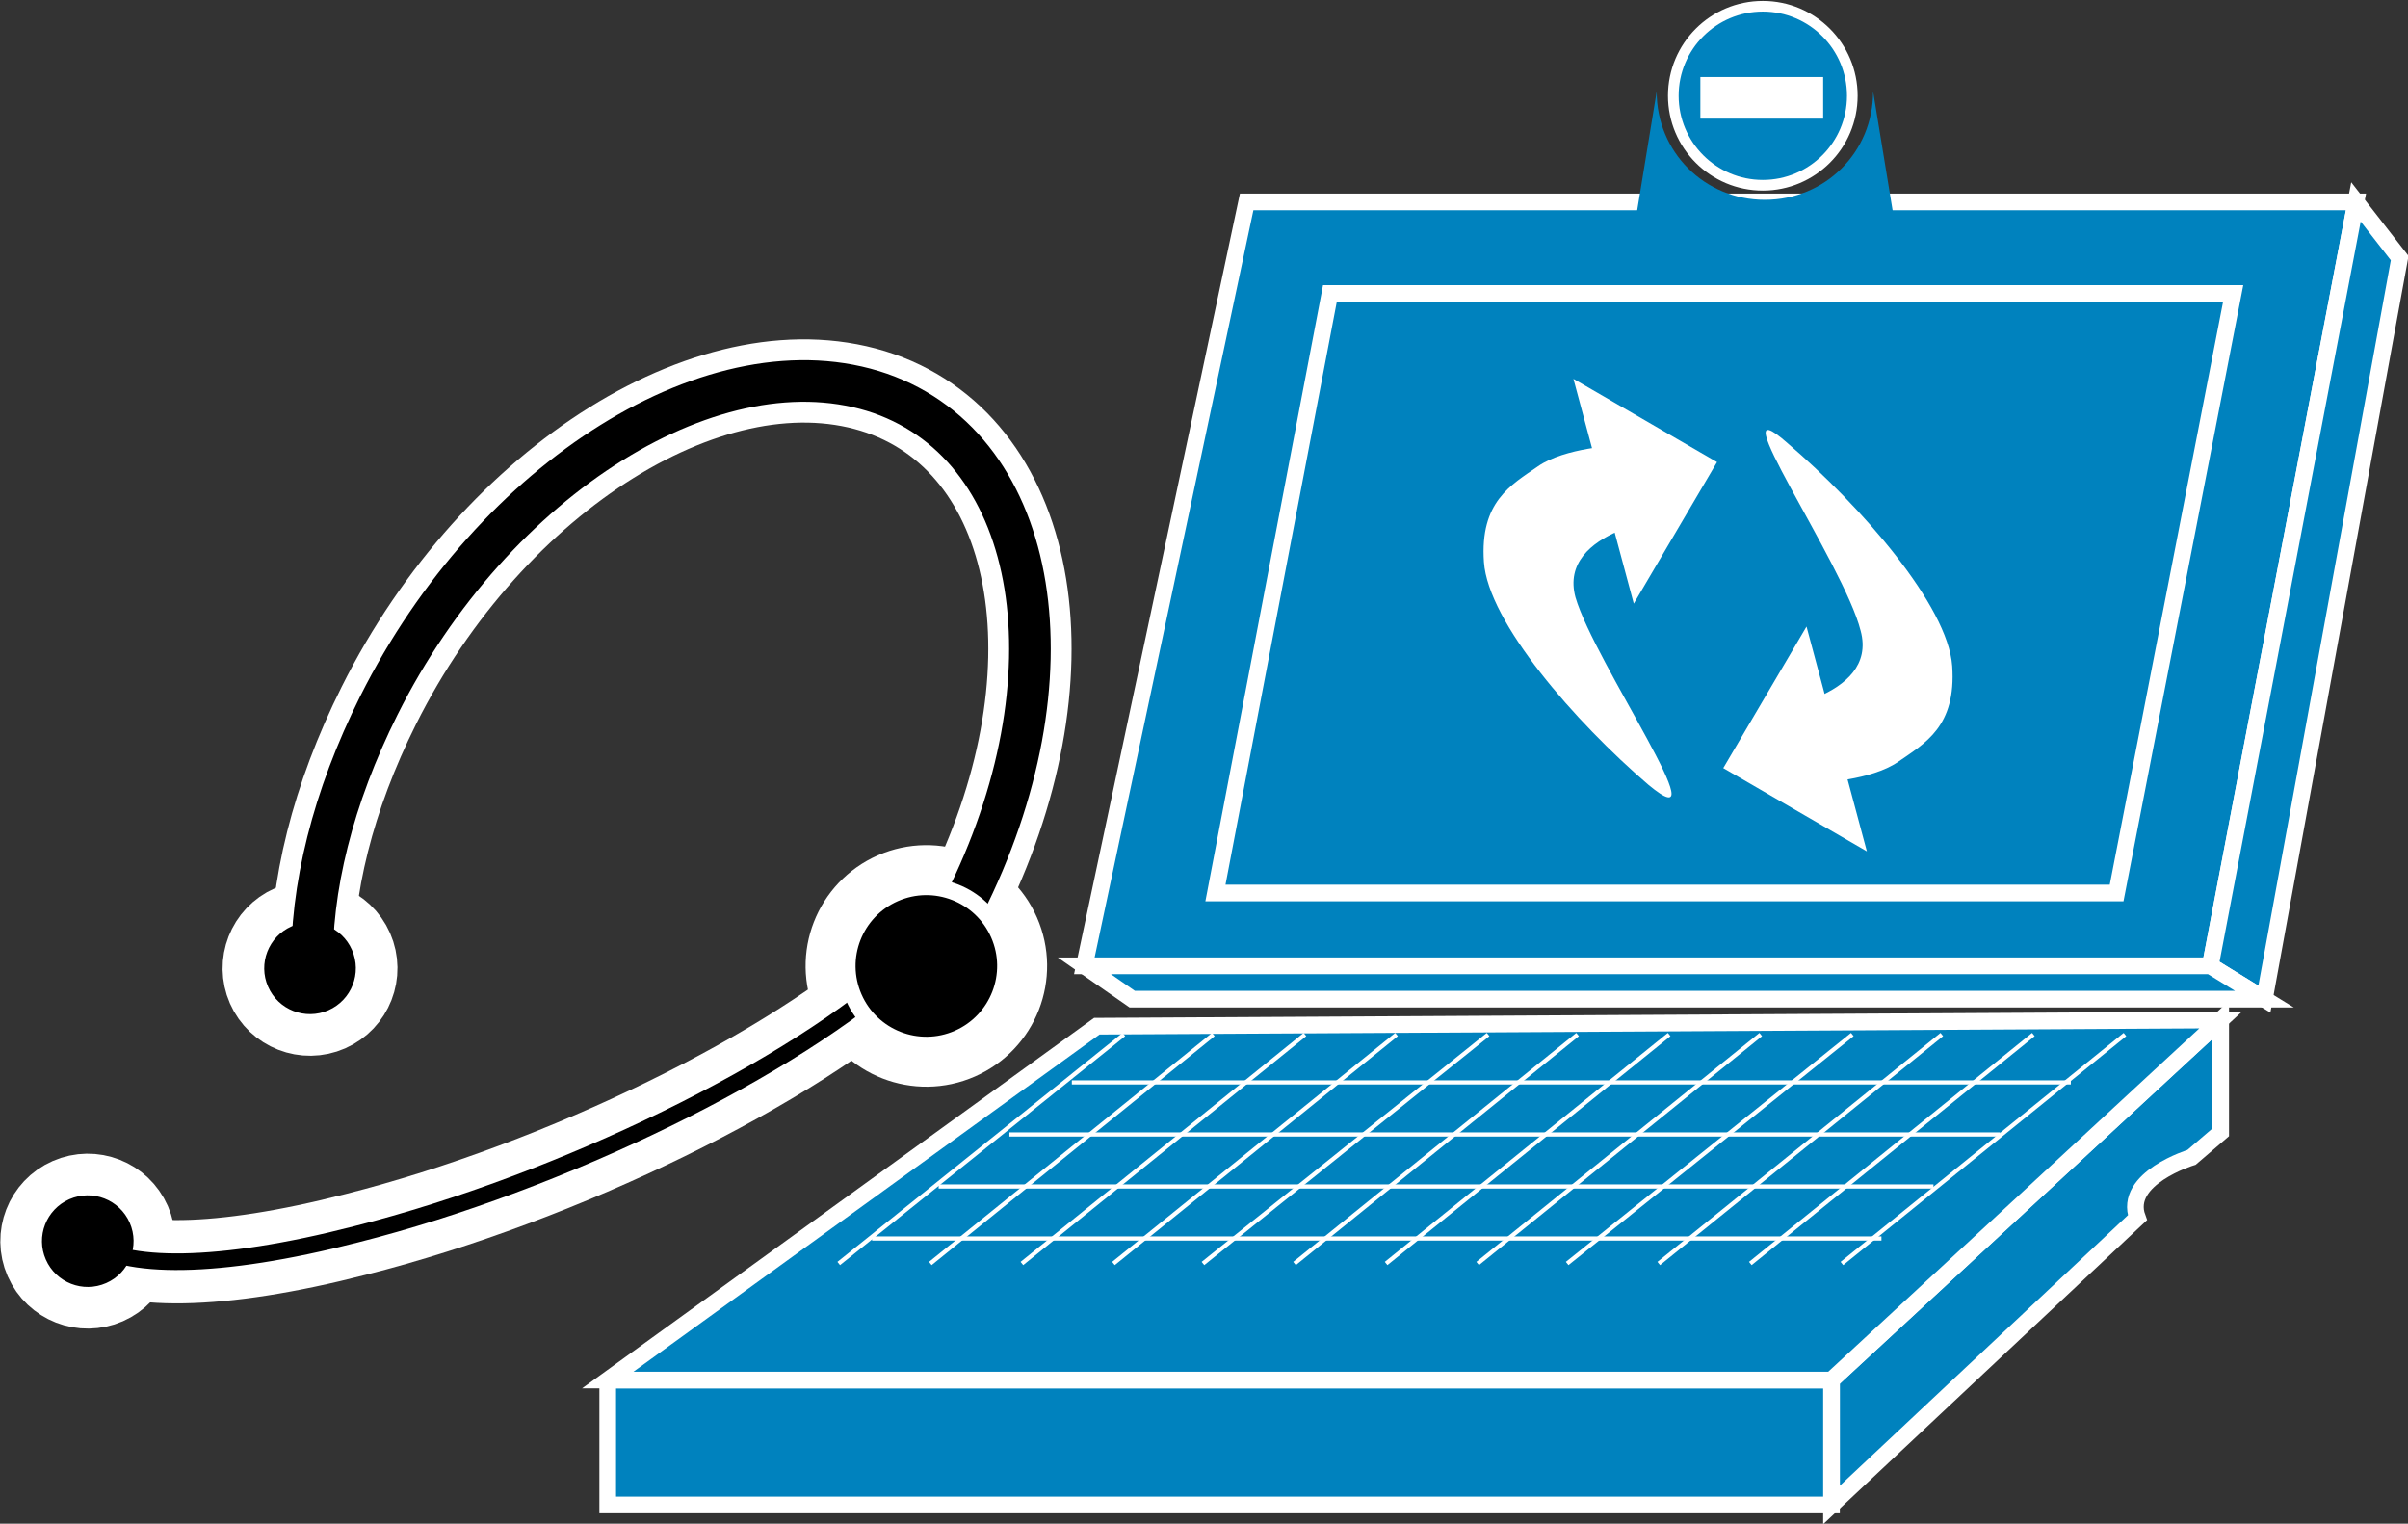 <?xml version="1.0" encoding="utf-8"?>
<!-- Generator: Adobe Illustrator 20.1.0, SVG Export Plug-In . SVG Version: 6.00 Build 0)  -->
<svg version="1.1" id="Layer_1" xmlns="http://www.w3.org/2000/svg" xmlns:xlink="http://www.w3.org/1999/xlink" x="0px" y="0px"
	 viewBox="0 0 115.7 73.2" style="enable-background:new 0 0 115.7 73.2;" xml:space="preserve">
<rect x="0" y="0" width="115.7" height="73.2" fill="#333333" stroke="none"/>
<style type="text/css">
	.st0{fill:#0082BE;stroke:#FFFFFF;stroke-width:0.8;}
	.st1{fill:none;stroke:#FFFFFF;stroke-width:0.2;stroke-linejoin:round;}
	.st2{fill:#FFFFFF;}
	.st3{fill:#0082BE;stroke:#FFFFFF;stroke-width:0.512;}
	.st4{fill:#0082BE;}
	.st5{stroke:#FFFFFF;stroke-width:4;}
	.st6{fill:none;stroke:#FFFFFF;stroke-width:4;stroke-linejoin:round;}
	.st7{fill:none;stroke:#000000;stroke-width:0.8;stroke-linejoin:round;}
	.st8{fill:none;stroke:#000000;stroke-width:2;stroke-linejoin:round;}
	.st9{stroke:#FFFFFF;stroke-width:0.8;}
</style>
<g>
	<g>
		<g>
			<polygon class="st0" points="106.2,46.4 113.2,9.7 59.9,9.7 52.1,46.4 			"/>
		</g>
		<polygon class="st0" points="113.2,9.7 115.3,12.4 108.8,48 106.2,46.4 		"/>
		<polygon class="st0" points="52.1,46.4 54.4,48 108.8,48 106.2,46.4 		"/>
		<path class="st0" d="M106.7,49v5.4l-1.4,1.2c0,0-3.3,1-2.6,2.9L88,72.3v-6L106.7,49z"/>
		<polyline class="st0" points="29.2,66.3 29.2,72.3 88,72.3 88,66.3 29.2,66.3 		"/>
		<polygon class="st0" points="52.7,49.3 106.7,49 88,66.3 29.2,66.3 		"/>
		<polygon class="st0" points="101.7,42.9 107.3,14.1 63.9,14.1 58.4,42.9 		"/>
		<line class="st1" x1="54" y1="49.7" x2="40.3" y2="60.7"/>
		<line class="st1" x1="58.3" y1="49.7" x2="44.7" y2="60.7"/>
		<line class="st1" x1="62.7" y1="49.7" x2="49.1" y2="60.7"/>
		<line class="st1" x1="67.1" y1="49.7" x2="53.5" y2="60.7"/>
		<line class="st1" x1="71.5" y1="49.7" x2="57.8" y2="60.7"/>
		<line class="st1" x1="75.8" y1="49.7" x2="62.2" y2="60.7"/>
		<line class="st1" x1="80.2" y1="49.7" x2="66.6" y2="60.7"/>
		<line class="st1" x1="84.6" y1="49.7" x2="71" y2="60.7"/>
		<line class="st1" x1="89" y1="49.7" x2="75.3" y2="60.7"/>
		<line class="st1" x1="93.3" y1="49.7" x2="79.7" y2="60.7"/>
		<line class="st1" x1="97.7" y1="49.7" x2="84.1" y2="60.7"/>
		<line class="st1" x1="102.1" y1="49.7" x2="88.5" y2="60.7"/>
		<line class="st1" x1="41.9" y1="59.5" x2="90.4" y2="59.5"/>
		<line class="st1" x1="45.1" y1="57" x2="92.9" y2="57"/>
		<line class="st1" x1="48.5" y1="54.5" x2="96.1" y2="54.5"/>
		<line class="st1" x1="51.5" y1="52" x2="99.5" y2="52"/>
	</g>
	<g>
		<path class="st2" d="M85.9,21.3c3.5,3,7.7,7.8,7.9,10.7c0.2,2.9-1.3,3.7-2.6,4.6c-1.3,0.9-3.8,1-3.8,1l-2.8-3.4
			c0,0,5.7-0.6,4.8-3.9C88.6,27.1,82.4,18.2,85.9,21.3"/>
		<path class="st2" d="M86.8,30.1l2.9,10.8l-6.9-4L86.8,30.1z M86.8,30.1"/>
		<path class="st2" d="M79.2,37.7c-3.5-3-7.7-7.8-7.9-10.7c-0.2-2.9,1.3-3.7,2.6-4.6c1.3-0.9,3.8-1,3.8-1l2.8,3.4
			c0,0-5.7,0.6-4.8,3.9C76.6,31.8,82.8,40.7,79.2,37.7"/>
		<path class="st2" d="M78.5,29l-2.9-10.8l6.9,4L78.5,29z M78.5,29"/>
	</g>
	<g>
		<circle class="st3" cx="84.7" cy="4.6" r="4.3"/>
		<path class="st4" d="M78.5,11.1l1.1-6.7c0,2.9,2.3,5.2,5.2,5.2c2.9,0,5.2-2.3,5.2-5.2l1.1,6.7L78.5,11.1z"/>
		<rect x="81.7" y="3.7" class="st2" width="5.9" height="2"/>
	</g>
</g>
<g>
	<g>
		<ellipse transform="matrix(0.916 -0.402 0.402 0.916 -23.589 6.721)" class="st5" cx="4.2" cy="59.6" rx="2.2" ry="2.2"/>
		<path class="st6" d="M43.5,46.4c-5.3,4.9-16.5,10.4-26.4,12.9C10.5,61,5.9,61,4.2,59.6"/>
		<path class="st6" d="M15,46.6c-0.1-3.9,1-8.3,3.2-12.7c5.5-11,16.3-17.7,24.1-15c7.7,2.7,9.5,13.7,4,24.6c-0.5,1-1.1,2-1.7,3"/>
		<ellipse transform="matrix(0.916 -0.402 0.402 0.916 -14.905 21.791)" class="st5" cx="44.5" cy="46.4" rx="3.8" ry="3.8"/>
		<ellipse transform="matrix(0.916 -0.402 0.402 0.916 -17.445 9.914)" class="st5" cx="14.9" cy="46.5" rx="2.2" ry="2.2"/>
	</g>
</g>
<g>
	<g>
		<ellipse transform="matrix(0.916 -0.402 0.402 0.916 -23.589 6.721)" cx="4.2" cy="59.6" rx="2.2" ry="2.2"/>
		<path class="st7" d="M43.5,46.4c-5.3,4.9-16.5,10.4-26.4,12.9C10.5,61,5.9,61,4.2,59.6"/>
		<path class="st8" d="M15,46.6c-0.1-3.9,1-8.3,3.2-12.7c5.5-11,16.3-17.7,24.1-15c7.7,2.7,9.5,13.7,4,24.6c-0.5,1-1.1,2-1.7,3"/>
		<ellipse transform="matrix(0.916 -0.402 0.402 0.916 -14.905 21.791)" class="st9" cx="44.5" cy="46.4" rx="3.8" ry="3.8"/>
		<ellipse transform="matrix(0.916 -0.402 0.402 0.916 -17.445 9.914)" cx="14.9" cy="46.5" rx="2.2" ry="2.2"/>
	</g>
</g>
</svg>
